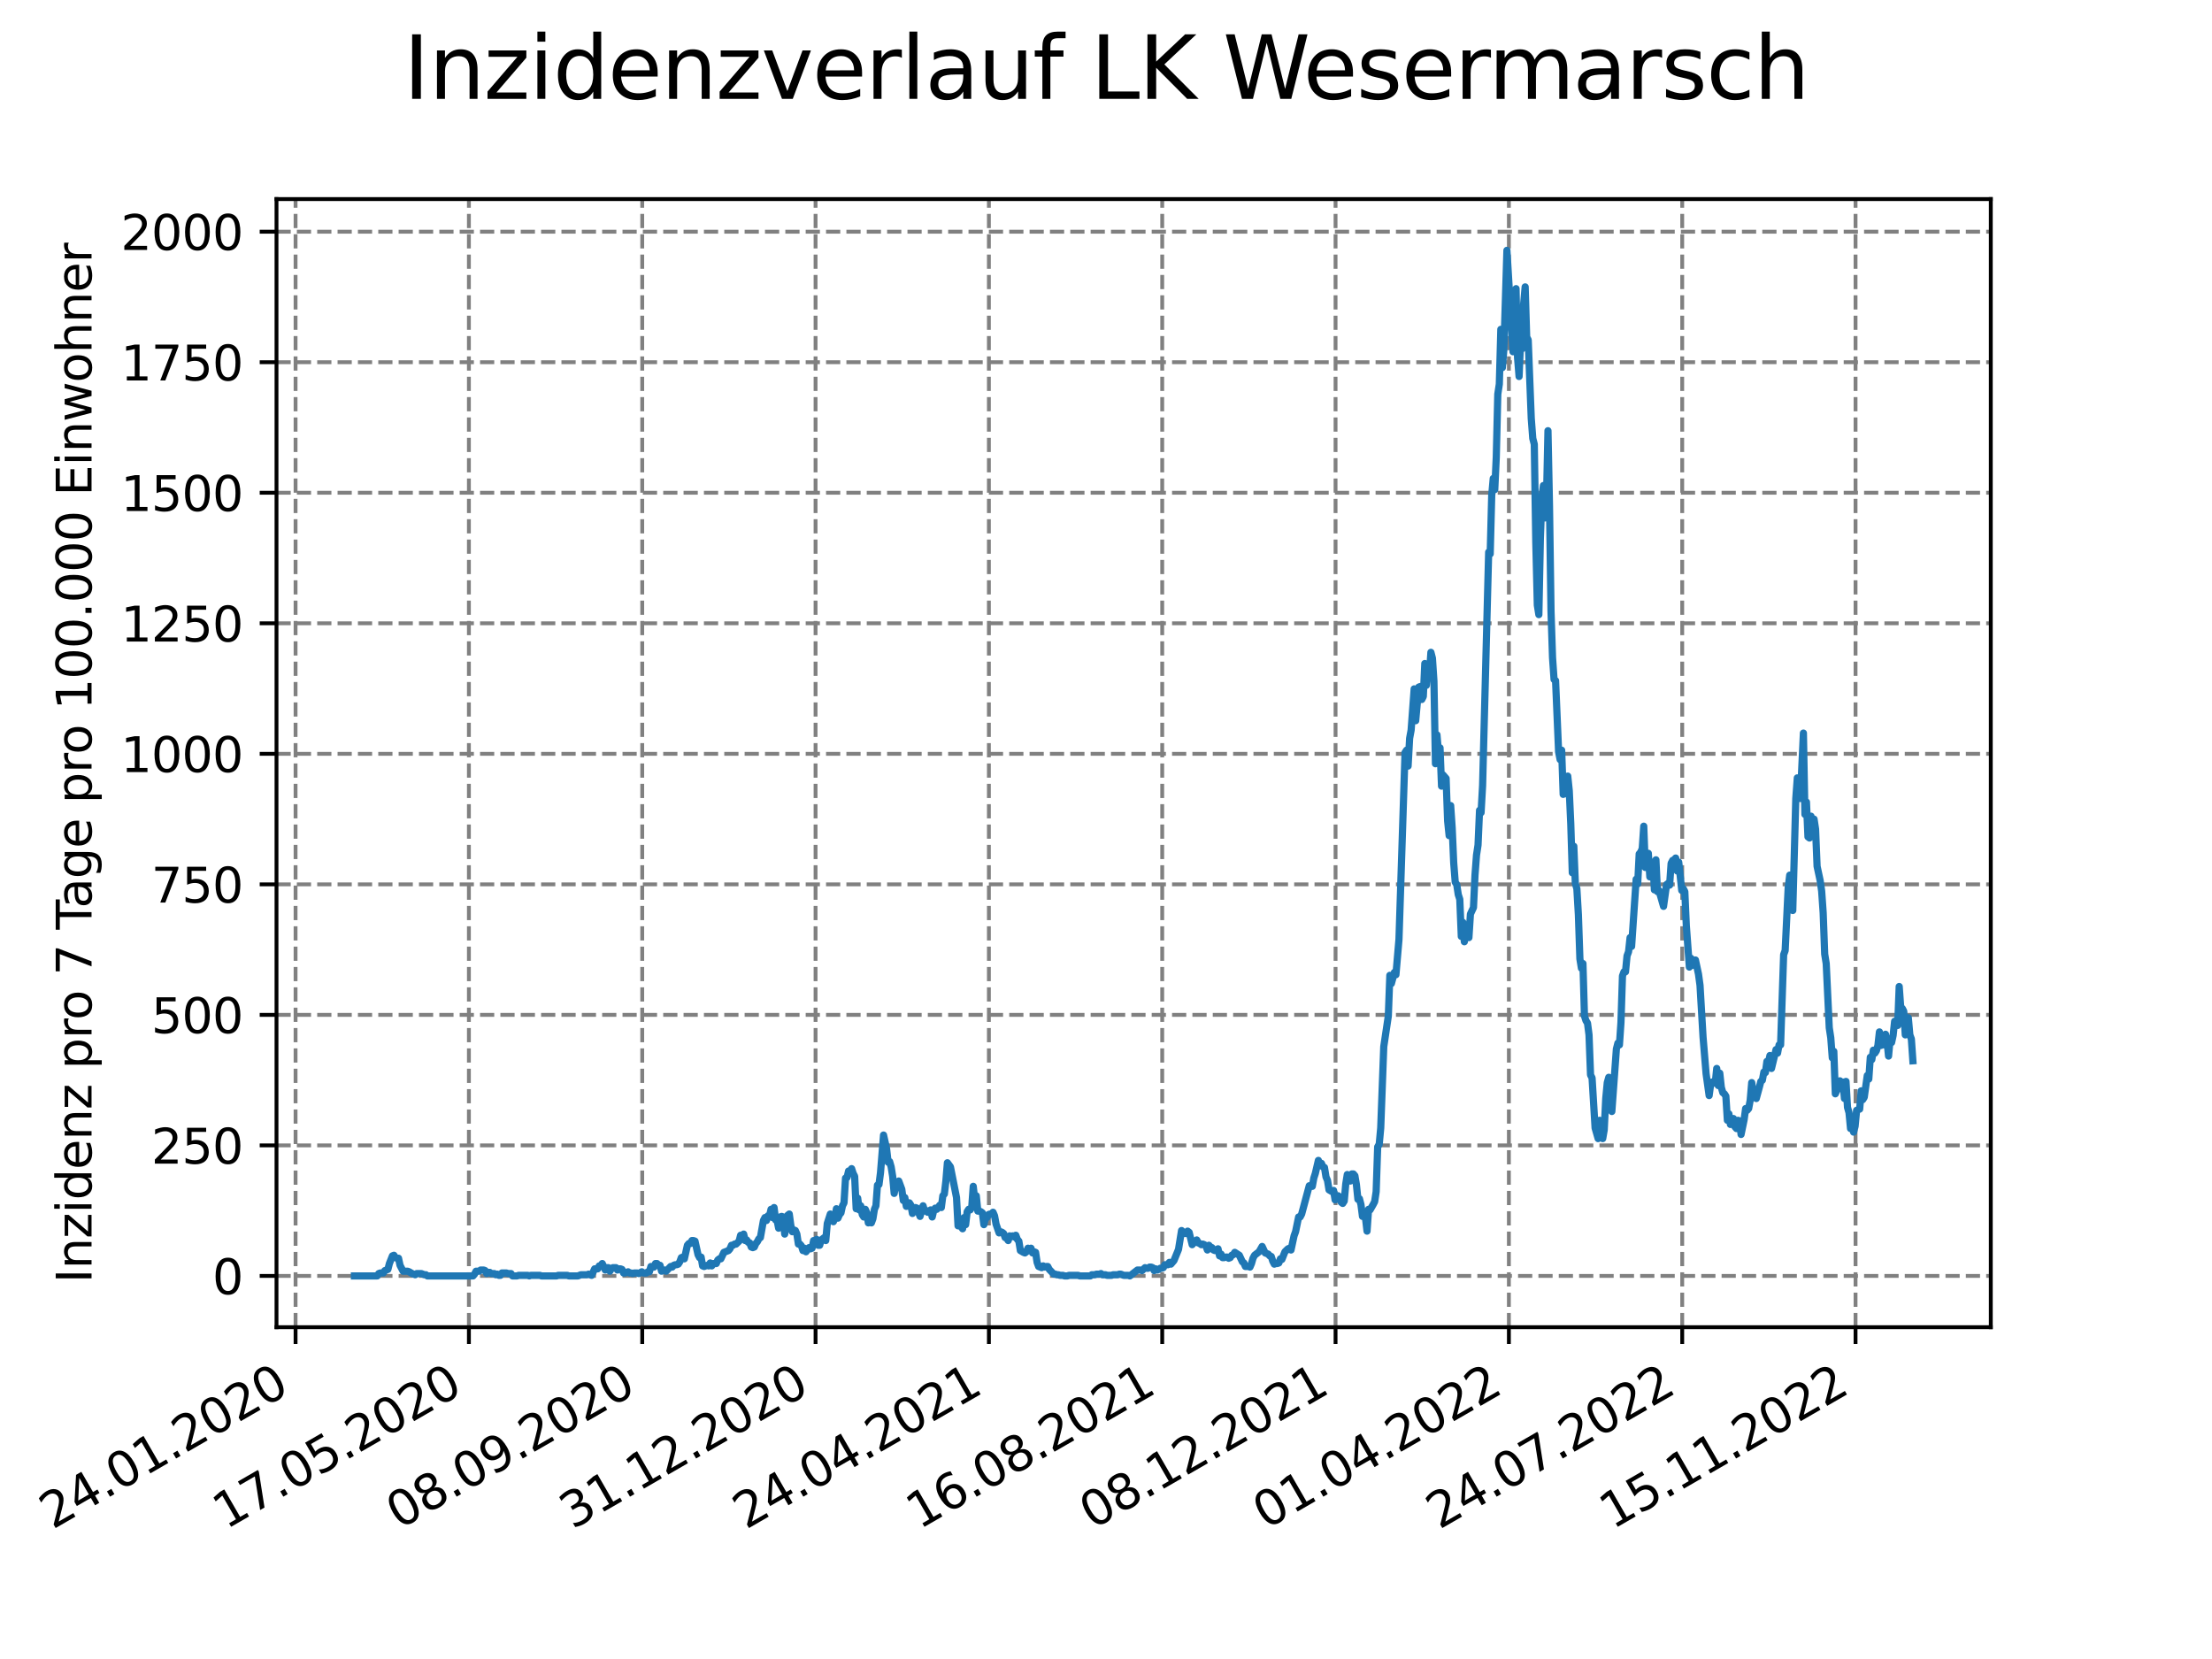 <?xml version="1.0" encoding="utf-8" standalone="no"?>
<!DOCTYPE svg PUBLIC "-//W3C//DTD SVG 1.1//EN"
  "http://www.w3.org/Graphics/SVG/1.1/DTD/svg11.dtd">
<svg xmlns:xlink="http://www.w3.org/1999/xlink" width="460.8pt" height="345.6pt" viewBox="0 0 460.8 345.6" xmlns="http://www.w3.org/2000/svg" version="1.1">
 <defs>
  <style type="text/css">*{stroke-linejoin: round; stroke-linecap: butt}</style>
 </defs>
 <g id="figure_1">
  <g id="patch_1">
   <path d="M 0 345.6 
L 460.8 345.6 
L 460.8 0 
L 0 0 
z
" style="fill: #ffffff"/>
  </g>
  <g id="axes_1">
   <g id="patch_2">
    <path d="M 57.6 276.48 
L 414.72 276.48 
L 414.72 41.472 
L 57.6 41.472 
z
" style="fill: #ffffff"/>
   </g>
   <g id="matplotlib.axis_1">
    <g id="xtick_1">
     <g id="line2d_1">
      <path d="M 61.572 276.48 
L 61.572 41.472 
" clip-path="url(#pe66f0c9c75)" style="fill: none; stroke-dasharray: 2.96,1.28; stroke-dashoffset: 0; stroke: #808080; stroke-width: 0.8"/>
     </g>
     <g id="line2d_2">
      <defs>
       <path id="mced1dae735" d="M 0 0 
L 0 3.5 
" style="stroke: #000000; stroke-width: 0.8"/>
      </defs>
      <g>
       <use xlink:href="#mced1dae735" x="61.572" y="276.48" style="stroke: #000000; stroke-width: 0.8"/>
      </g>
     </g>
     <g id="text_1">
      <!-- 24.01.2020 -->
      <g transform="translate(10.947 318.689) rotate(-30) scale(0.1 -0.1)">
       <defs>
        <path id="DejaVuSans-32" d="M 1228 531 
L 3431 531 
L 3431 0 
L 469 0 
L 469 531 
Q 828 903 1448 1529 
Q 2069 2156 2228 2338 
Q 2531 2678 2651 2914 
Q 2772 3150 2772 3378 
Q 2772 3750 2511 3984 
Q 2250 4219 1831 4219 
Q 1534 4219 1204 4116 
Q 875 4013 500 3803 
L 500 4441 
Q 881 4594 1212 4672 
Q 1544 4750 1819 4750 
Q 2544 4750 2975 4387 
Q 3406 4025 3406 3419 
Q 3406 3131 3298 2873 
Q 3191 2616 2906 2266 
Q 2828 2175 2409 1742 
Q 1991 1309 1228 531 
z
" transform="scale(0.016)"/>
        <path id="DejaVuSans-34" d="M 2419 4116 
L 825 1625 
L 2419 1625 
L 2419 4116 
z
M 2253 4666 
L 3047 4666 
L 3047 1625 
L 3713 1625 
L 3713 1100 
L 3047 1100 
L 3047 0 
L 2419 0 
L 2419 1100 
L 313 1100 
L 313 1709 
L 2253 4666 
z
" transform="scale(0.016)"/>
        <path id="DejaVuSans-2e" d="M 684 794 
L 1344 794 
L 1344 0 
L 684 0 
L 684 794 
z
" transform="scale(0.016)"/>
        <path id="DejaVuSans-30" d="M 2034 4250 
Q 1547 4250 1301 3770 
Q 1056 3291 1056 2328 
Q 1056 1369 1301 889 
Q 1547 409 2034 409 
Q 2525 409 2770 889 
Q 3016 1369 3016 2328 
Q 3016 3291 2770 3770 
Q 2525 4250 2034 4250 
z
M 2034 4750 
Q 2819 4750 3233 4129 
Q 3647 3509 3647 2328 
Q 3647 1150 3233 529 
Q 2819 -91 2034 -91 
Q 1250 -91 836 529 
Q 422 1150 422 2328 
Q 422 3509 836 4129 
Q 1250 4750 2034 4750 
z
" transform="scale(0.016)"/>
        <path id="DejaVuSans-31" d="M 794 531 
L 1825 531 
L 1825 4091 
L 703 3866 
L 703 4441 
L 1819 4666 
L 2450 4666 
L 2450 531 
L 3481 531 
L 3481 0 
L 794 0 
L 794 531 
z
" transform="scale(0.016)"/>
       </defs>
       <use xlink:href="#DejaVuSans-32"/>
       <use xlink:href="#DejaVuSans-34" x="63.623"/>
       <use xlink:href="#DejaVuSans-2e" x="127.246"/>
       <use xlink:href="#DejaVuSans-30" x="159.033"/>
       <use xlink:href="#DejaVuSans-31" x="222.656"/>
       <use xlink:href="#DejaVuSans-2e" x="286.279"/>
       <use xlink:href="#DejaVuSans-32" x="318.066"/>
       <use xlink:href="#DejaVuSans-30" x="381.689"/>
       <use xlink:href="#DejaVuSans-32" x="445.312"/>
       <use xlink:href="#DejaVuSans-30" x="508.936"/>
      </g>
     </g>
    </g>
    <g id="xtick_2">
     <g id="line2d_3">
      <path d="M 97.68 276.48 
L 97.68 41.472 
" clip-path="url(#pe66f0c9c75)" style="fill: none; stroke-dasharray: 2.96,1.28; stroke-dashoffset: 0; stroke: #808080; stroke-width: 0.8"/>
     </g>
     <g id="line2d_4">
      <g>
       <use xlink:href="#mced1dae735" x="97.68" y="276.48" style="stroke: #000000; stroke-width: 0.8"/>
      </g>
     </g>
     <g id="text_2">
      <!-- 17.05.2020 -->
      <g transform="translate(47.055 318.689) rotate(-30) scale(0.1 -0.1)">
       <defs>
        <path id="DejaVuSans-37" d="M 525 4666 
L 3525 4666 
L 3525 4397 
L 1831 0 
L 1172 0 
L 2766 4134 
L 525 4134 
L 525 4666 
z
" transform="scale(0.016)"/>
        <path id="DejaVuSans-35" d="M 691 4666 
L 3169 4666 
L 3169 4134 
L 1269 4134 
L 1269 2991 
Q 1406 3038 1543 3061 
Q 1681 3084 1819 3084 
Q 2600 3084 3056 2656 
Q 3513 2228 3513 1497 
Q 3513 744 3044 326 
Q 2575 -91 1722 -91 
Q 1428 -91 1123 -41 
Q 819 9 494 109 
L 494 744 
Q 775 591 1075 516 
Q 1375 441 1709 441 
Q 2250 441 2565 725 
Q 2881 1009 2881 1497 
Q 2881 1984 2565 2268 
Q 2250 2553 1709 2553 
Q 1456 2553 1204 2497 
Q 953 2441 691 2322 
L 691 4666 
z
" transform="scale(0.016)"/>
       </defs>
       <use xlink:href="#DejaVuSans-31"/>
       <use xlink:href="#DejaVuSans-37" x="63.623"/>
       <use xlink:href="#DejaVuSans-2e" x="127.246"/>
       <use xlink:href="#DejaVuSans-30" x="159.033"/>
       <use xlink:href="#DejaVuSans-35" x="222.656"/>
       <use xlink:href="#DejaVuSans-2e" x="286.279"/>
       <use xlink:href="#DejaVuSans-32" x="318.066"/>
       <use xlink:href="#DejaVuSans-30" x="381.689"/>
       <use xlink:href="#DejaVuSans-32" x="445.312"/>
       <use xlink:href="#DejaVuSans-30" x="508.936"/>
      </g>
     </g>
    </g>
    <g id="xtick_3">
     <g id="line2d_5">
      <path d="M 133.788 276.48 
L 133.788 41.472 
" clip-path="url(#pe66f0c9c75)" style="fill: none; stroke-dasharray: 2.96,1.28; stroke-dashoffset: 0; stroke: #808080; stroke-width: 0.8"/>
     </g>
     <g id="line2d_6">
      <g>
       <use xlink:href="#mced1dae735" x="133.788" y="276.48" style="stroke: #000000; stroke-width: 0.8"/>
      </g>
     </g>
     <g id="text_3">
      <!-- 08.09.2020 -->
      <g transform="translate(83.163 318.689) rotate(-30) scale(0.1 -0.1)">
       <defs>
        <path id="DejaVuSans-38" d="M 2034 2216 
Q 1584 2216 1326 1975 
Q 1069 1734 1069 1313 
Q 1069 891 1326 650 
Q 1584 409 2034 409 
Q 2484 409 2743 651 
Q 3003 894 3003 1313 
Q 3003 1734 2745 1975 
Q 2488 2216 2034 2216 
z
M 1403 2484 
Q 997 2584 770 2862 
Q 544 3141 544 3541 
Q 544 4100 942 4425 
Q 1341 4750 2034 4750 
Q 2731 4750 3128 4425 
Q 3525 4100 3525 3541 
Q 3525 3141 3298 2862 
Q 3072 2584 2669 2484 
Q 3125 2378 3379 2068 
Q 3634 1759 3634 1313 
Q 3634 634 3220 271 
Q 2806 -91 2034 -91 
Q 1263 -91 848 271 
Q 434 634 434 1313 
Q 434 1759 690 2068 
Q 947 2378 1403 2484 
z
M 1172 3481 
Q 1172 3119 1398 2916 
Q 1625 2713 2034 2713 
Q 2441 2713 2670 2916 
Q 2900 3119 2900 3481 
Q 2900 3844 2670 4047 
Q 2441 4250 2034 4250 
Q 1625 4250 1398 4047 
Q 1172 3844 1172 3481 
z
" transform="scale(0.016)"/>
        <path id="DejaVuSans-39" d="M 703 97 
L 703 672 
Q 941 559 1184 500 
Q 1428 441 1663 441 
Q 2288 441 2617 861 
Q 2947 1281 2994 2138 
Q 2813 1869 2534 1725 
Q 2256 1581 1919 1581 
Q 1219 1581 811 2004 
Q 403 2428 403 3163 
Q 403 3881 828 4315 
Q 1253 4750 1959 4750 
Q 2769 4750 3195 4129 
Q 3622 3509 3622 2328 
Q 3622 1225 3098 567 
Q 2575 -91 1691 -91 
Q 1453 -91 1209 -44 
Q 966 3 703 97 
z
M 1959 2075 
Q 2384 2075 2632 2365 
Q 2881 2656 2881 3163 
Q 2881 3666 2632 3958 
Q 2384 4250 1959 4250 
Q 1534 4250 1286 3958 
Q 1038 3666 1038 3163 
Q 1038 2656 1286 2365 
Q 1534 2075 1959 2075 
z
" transform="scale(0.016)"/>
       </defs>
       <use xlink:href="#DejaVuSans-30"/>
       <use xlink:href="#DejaVuSans-38" x="63.623"/>
       <use xlink:href="#DejaVuSans-2e" x="127.246"/>
       <use xlink:href="#DejaVuSans-30" x="159.033"/>
       <use xlink:href="#DejaVuSans-39" x="222.656"/>
       <use xlink:href="#DejaVuSans-2e" x="286.279"/>
       <use xlink:href="#DejaVuSans-32" x="318.066"/>
       <use xlink:href="#DejaVuSans-30" x="381.689"/>
       <use xlink:href="#DejaVuSans-32" x="445.312"/>
       <use xlink:href="#DejaVuSans-30" x="508.936"/>
      </g>
     </g>
    </g>
    <g id="xtick_4">
     <g id="line2d_7">
      <path d="M 169.896 276.48 
L 169.896 41.472 
" clip-path="url(#pe66f0c9c75)" style="fill: none; stroke-dasharray: 2.96,1.28; stroke-dashoffset: 0; stroke: #808080; stroke-width: 0.8"/>
     </g>
     <g id="line2d_8">
      <g>
       <use xlink:href="#mced1dae735" x="169.896" y="276.48" style="stroke: #000000; stroke-width: 0.8"/>
      </g>
     </g>
     <g id="text_4">
      <!-- 31.12.2020 -->
      <g transform="translate(119.271 318.689) rotate(-30) scale(0.1 -0.1)">
       <defs>
        <path id="DejaVuSans-33" d="M 2597 2516 
Q 3050 2419 3304 2112 
Q 3559 1806 3559 1356 
Q 3559 666 3084 287 
Q 2609 -91 1734 -91 
Q 1441 -91 1130 -33 
Q 819 25 488 141 
L 488 750 
Q 750 597 1062 519 
Q 1375 441 1716 441 
Q 2309 441 2620 675 
Q 2931 909 2931 1356 
Q 2931 1769 2642 2001 
Q 2353 2234 1838 2234 
L 1294 2234 
L 1294 2753 
L 1863 2753 
Q 2328 2753 2575 2939 
Q 2822 3125 2822 3475 
Q 2822 3834 2567 4026 
Q 2313 4219 1838 4219 
Q 1578 4219 1281 4162 
Q 984 4106 628 3988 
L 628 4550 
Q 988 4650 1302 4700 
Q 1616 4750 1894 4750 
Q 2613 4750 3031 4423 
Q 3450 4097 3450 3541 
Q 3450 3153 3228 2886 
Q 3006 2619 2597 2516 
z
" transform="scale(0.016)"/>
       </defs>
       <use xlink:href="#DejaVuSans-33"/>
       <use xlink:href="#DejaVuSans-31" x="63.623"/>
       <use xlink:href="#DejaVuSans-2e" x="127.246"/>
       <use xlink:href="#DejaVuSans-31" x="159.033"/>
       <use xlink:href="#DejaVuSans-32" x="222.656"/>
       <use xlink:href="#DejaVuSans-2e" x="286.279"/>
       <use xlink:href="#DejaVuSans-32" x="318.066"/>
       <use xlink:href="#DejaVuSans-30" x="381.689"/>
       <use xlink:href="#DejaVuSans-32" x="445.312"/>
       <use xlink:href="#DejaVuSans-30" x="508.936"/>
      </g>
     </g>
    </g>
    <g id="xtick_5">
     <g id="line2d_9">
      <path d="M 206.004 276.48 
L 206.004 41.472 
" clip-path="url(#pe66f0c9c75)" style="fill: none; stroke-dasharray: 2.96,1.28; stroke-dashoffset: 0; stroke: #808080; stroke-width: 0.8"/>
     </g>
     <g id="line2d_10">
      <g>
       <use xlink:href="#mced1dae735" x="206.004" y="276.48" style="stroke: #000000; stroke-width: 0.8"/>
      </g>
     </g>
     <g id="text_5">
      <!-- 24.04.2021 -->
      <g transform="translate(155.379 318.689) rotate(-30) scale(0.1 -0.1)">
       <use xlink:href="#DejaVuSans-32"/>
       <use xlink:href="#DejaVuSans-34" x="63.623"/>
       <use xlink:href="#DejaVuSans-2e" x="127.246"/>
       <use xlink:href="#DejaVuSans-30" x="159.033"/>
       <use xlink:href="#DejaVuSans-34" x="222.656"/>
       <use xlink:href="#DejaVuSans-2e" x="286.279"/>
       <use xlink:href="#DejaVuSans-32" x="318.066"/>
       <use xlink:href="#DejaVuSans-30" x="381.689"/>
       <use xlink:href="#DejaVuSans-32" x="445.312"/>
       <use xlink:href="#DejaVuSans-31" x="508.936"/>
      </g>
     </g>
    </g>
    <g id="xtick_6">
     <g id="line2d_11">
      <path d="M 242.112 276.48 
L 242.112 41.472 
" clip-path="url(#pe66f0c9c75)" style="fill: none; stroke-dasharray: 2.96,1.28; stroke-dashoffset: 0; stroke: #808080; stroke-width: 0.8"/>
     </g>
     <g id="line2d_12">
      <g>
       <use xlink:href="#mced1dae735" x="242.112" y="276.48" style="stroke: #000000; stroke-width: 0.8"/>
      </g>
     </g>
     <g id="text_6">
      <!-- 16.08.2021 -->
      <g transform="translate(191.487 318.689) rotate(-30) scale(0.1 -0.1)">
       <defs>
        <path id="DejaVuSans-36" d="M 2113 2584 
Q 1688 2584 1439 2293 
Q 1191 2003 1191 1497 
Q 1191 994 1439 701 
Q 1688 409 2113 409 
Q 2538 409 2786 701 
Q 3034 994 3034 1497 
Q 3034 2003 2786 2293 
Q 2538 2584 2113 2584 
z
M 3366 4563 
L 3366 3988 
Q 3128 4100 2886 4159 
Q 2644 4219 2406 4219 
Q 1781 4219 1451 3797 
Q 1122 3375 1075 2522 
Q 1259 2794 1537 2939 
Q 1816 3084 2150 3084 
Q 2853 3084 3261 2657 
Q 3669 2231 3669 1497 
Q 3669 778 3244 343 
Q 2819 -91 2113 -91 
Q 1303 -91 875 529 
Q 447 1150 447 2328 
Q 447 3434 972 4092 
Q 1497 4750 2381 4750 
Q 2619 4750 2861 4703 
Q 3103 4656 3366 4563 
z
" transform="scale(0.016)"/>
       </defs>
       <use xlink:href="#DejaVuSans-31"/>
       <use xlink:href="#DejaVuSans-36" x="63.623"/>
       <use xlink:href="#DejaVuSans-2e" x="127.246"/>
       <use xlink:href="#DejaVuSans-30" x="159.033"/>
       <use xlink:href="#DejaVuSans-38" x="222.656"/>
       <use xlink:href="#DejaVuSans-2e" x="286.279"/>
       <use xlink:href="#DejaVuSans-32" x="318.066"/>
       <use xlink:href="#DejaVuSans-30" x="381.689"/>
       <use xlink:href="#DejaVuSans-32" x="445.312"/>
       <use xlink:href="#DejaVuSans-31" x="508.936"/>
      </g>
     </g>
    </g>
    <g id="xtick_7">
     <g id="line2d_13">
      <path d="M 278.22 276.48 
L 278.22 41.472 
" clip-path="url(#pe66f0c9c75)" style="fill: none; stroke-dasharray: 2.96,1.28; stroke-dashoffset: 0; stroke: #808080; stroke-width: 0.8"/>
     </g>
     <g id="line2d_14">
      <g>
       <use xlink:href="#mced1dae735" x="278.22" y="276.48" style="stroke: #000000; stroke-width: 0.8"/>
      </g>
     </g>
     <g id="text_7">
      <!-- 08.12.2021 -->
      <g transform="translate(227.595 318.689) rotate(-30) scale(0.1 -0.1)">
       <use xlink:href="#DejaVuSans-30"/>
       <use xlink:href="#DejaVuSans-38" x="63.623"/>
       <use xlink:href="#DejaVuSans-2e" x="127.246"/>
       <use xlink:href="#DejaVuSans-31" x="159.033"/>
       <use xlink:href="#DejaVuSans-32" x="222.656"/>
       <use xlink:href="#DejaVuSans-2e" x="286.279"/>
       <use xlink:href="#DejaVuSans-32" x="318.066"/>
       <use xlink:href="#DejaVuSans-30" x="381.689"/>
       <use xlink:href="#DejaVuSans-32" x="445.312"/>
       <use xlink:href="#DejaVuSans-31" x="508.936"/>
      </g>
     </g>
    </g>
    <g id="xtick_8">
     <g id="line2d_15">
      <path d="M 314.328 276.48 
L 314.328 41.472 
" clip-path="url(#pe66f0c9c75)" style="fill: none; stroke-dasharray: 2.96,1.28; stroke-dashoffset: 0; stroke: #808080; stroke-width: 0.8"/>
     </g>
     <g id="line2d_16">
      <g>
       <use xlink:href="#mced1dae735" x="314.328" y="276.48" style="stroke: #000000; stroke-width: 0.8"/>
      </g>
     </g>
     <g id="text_8">
      <!-- 01.04.2022 -->
      <g transform="translate(263.703 318.689) rotate(-30) scale(0.1 -0.1)">
       <use xlink:href="#DejaVuSans-30"/>
       <use xlink:href="#DejaVuSans-31" x="63.623"/>
       <use xlink:href="#DejaVuSans-2e" x="127.246"/>
       <use xlink:href="#DejaVuSans-30" x="159.033"/>
       <use xlink:href="#DejaVuSans-34" x="222.656"/>
       <use xlink:href="#DejaVuSans-2e" x="286.279"/>
       <use xlink:href="#DejaVuSans-32" x="318.066"/>
       <use xlink:href="#DejaVuSans-30" x="381.689"/>
       <use xlink:href="#DejaVuSans-32" x="445.312"/>
       <use xlink:href="#DejaVuSans-32" x="508.936"/>
      </g>
     </g>
    </g>
    <g id="xtick_9">
     <g id="line2d_17">
      <path d="M 350.436 276.48 
L 350.436 41.472 
" clip-path="url(#pe66f0c9c75)" style="fill: none; stroke-dasharray: 2.96,1.28; stroke-dashoffset: 0; stroke: #808080; stroke-width: 0.8"/>
     </g>
     <g id="line2d_18">
      <g>
       <use xlink:href="#mced1dae735" x="350.436" y="276.48" style="stroke: #000000; stroke-width: 0.8"/>
      </g>
     </g>
     <g id="text_9">
      <!-- 24.07.2022 -->
      <g transform="translate(299.811 318.689) rotate(-30) scale(0.1 -0.1)">
       <use xlink:href="#DejaVuSans-32"/>
       <use xlink:href="#DejaVuSans-34" x="63.623"/>
       <use xlink:href="#DejaVuSans-2e" x="127.246"/>
       <use xlink:href="#DejaVuSans-30" x="159.033"/>
       <use xlink:href="#DejaVuSans-37" x="222.656"/>
       <use xlink:href="#DejaVuSans-2e" x="286.279"/>
       <use xlink:href="#DejaVuSans-32" x="318.066"/>
       <use xlink:href="#DejaVuSans-30" x="381.689"/>
       <use xlink:href="#DejaVuSans-32" x="445.312"/>
       <use xlink:href="#DejaVuSans-32" x="508.936"/>
      </g>
     </g>
    </g>
    <g id="xtick_10">
     <g id="line2d_19">
      <path d="M 386.544 276.48 
L 386.544 41.472 
" clip-path="url(#pe66f0c9c75)" style="fill: none; stroke-dasharray: 2.96,1.28; stroke-dashoffset: 0; stroke: #808080; stroke-width: 0.8"/>
     </g>
     <g id="line2d_20">
      <g>
       <use xlink:href="#mced1dae735" x="386.544" y="276.48" style="stroke: #000000; stroke-width: 0.8"/>
      </g>
     </g>
     <g id="text_10">
      <!-- 15.11.2022 -->
      <g transform="translate(335.918 318.689) rotate(-30) scale(0.1 -0.1)">
       <use xlink:href="#DejaVuSans-31"/>
       <use xlink:href="#DejaVuSans-35" x="63.623"/>
       <use xlink:href="#DejaVuSans-2e" x="127.246"/>
       <use xlink:href="#DejaVuSans-31" x="159.033"/>
       <use xlink:href="#DejaVuSans-31" x="222.656"/>
       <use xlink:href="#DejaVuSans-2e" x="286.279"/>
       <use xlink:href="#DejaVuSans-32" x="318.066"/>
       <use xlink:href="#DejaVuSans-30" x="381.689"/>
       <use xlink:href="#DejaVuSans-32" x="445.312"/>
       <use xlink:href="#DejaVuSans-32" x="508.936"/>
      </g>
     </g>
    </g>
   </g>
   <g id="matplotlib.axis_2">
    <g id="ytick_1">
     <g id="line2d_21">
      <path d="M 57.6 265.798 
L 414.72 265.798 
" clip-path="url(#pe66f0c9c75)" style="fill: none; stroke-dasharray: 2.96,1.28; stroke-dashoffset: 0; stroke: #808080; stroke-width: 0.8"/>
     </g>
     <g id="line2d_22">
      <defs>
       <path id="mbf0a151b9f" d="M 0 0 
L -3.5 0 
" style="stroke: #000000; stroke-width: 0.8"/>
      </defs>
      <g>
       <use xlink:href="#mbf0a151b9f" x="57.6" y="265.798" style="stroke: #000000; stroke-width: 0.8"/>
      </g>
     </g>
     <g id="text_11">
      <!-- 0 -->
      <g transform="translate(44.237 269.597) scale(0.1 -0.1)">
       <use xlink:href="#DejaVuSans-30"/>
      </g>
     </g>
    </g>
    <g id="ytick_2">
     <g id="line2d_23">
      <path d="M 57.6 238.606 
L 414.72 238.606 
" clip-path="url(#pe66f0c9c75)" style="fill: none; stroke-dasharray: 2.96,1.28; stroke-dashoffset: 0; stroke: #808080; stroke-width: 0.8"/>
     </g>
     <g id="line2d_24">
      <g>
       <use xlink:href="#mbf0a151b9f" x="57.6" y="238.606" style="stroke: #000000; stroke-width: 0.8"/>
      </g>
     </g>
     <g id="text_12">
      <!-- 250 -->
      <g transform="translate(31.512 242.406) scale(0.1 -0.1)">
       <use xlink:href="#DejaVuSans-32"/>
       <use xlink:href="#DejaVuSans-35" x="63.623"/>
       <use xlink:href="#DejaVuSans-30" x="127.246"/>
      </g>
     </g>
    </g>
    <g id="ytick_3">
     <g id="line2d_25">
      <path d="M 57.6 211.415 
L 414.72 211.415 
" clip-path="url(#pe66f0c9c75)" style="fill: none; stroke-dasharray: 2.96,1.28; stroke-dashoffset: 0; stroke: #808080; stroke-width: 0.8"/>
     </g>
     <g id="line2d_26">
      <g>
       <use xlink:href="#mbf0a151b9f" x="57.6" y="211.415" style="stroke: #000000; stroke-width: 0.8"/>
      </g>
     </g>
     <g id="text_13">
      <!-- 500 -->
      <g transform="translate(31.512 215.214) scale(0.1 -0.1)">
       <use xlink:href="#DejaVuSans-35"/>
       <use xlink:href="#DejaVuSans-30" x="63.623"/>
       <use xlink:href="#DejaVuSans-30" x="127.246"/>
      </g>
     </g>
    </g>
    <g id="ytick_4">
     <g id="line2d_27">
      <path d="M 57.6 184.224 
L 414.72 184.224 
" clip-path="url(#pe66f0c9c75)" style="fill: none; stroke-dasharray: 2.96,1.28; stroke-dashoffset: 0; stroke: #808080; stroke-width: 0.8"/>
     </g>
     <g id="line2d_28">
      <g>
       <use xlink:href="#mbf0a151b9f" x="57.6" y="184.224" style="stroke: #000000; stroke-width: 0.8"/>
      </g>
     </g>
     <g id="text_14">
      <!-- 750 -->
      <g transform="translate(31.512 188.023) scale(0.1 -0.1)">
       <use xlink:href="#DejaVuSans-37"/>
       <use xlink:href="#DejaVuSans-35" x="63.623"/>
       <use xlink:href="#DejaVuSans-30" x="127.246"/>
      </g>
     </g>
    </g>
    <g id="ytick_5">
     <g id="line2d_29">
      <path d="M 57.6 157.032 
L 414.72 157.032 
" clip-path="url(#pe66f0c9c75)" style="fill: none; stroke-dasharray: 2.96,1.28; stroke-dashoffset: 0; stroke: #808080; stroke-width: 0.8"/>
     </g>
     <g id="line2d_30">
      <g>
       <use xlink:href="#mbf0a151b9f" x="57.6" y="157.032" style="stroke: #000000; stroke-width: 0.8"/>
      </g>
     </g>
     <g id="text_15">
      <!-- 1000 -->
      <g transform="translate(25.15 160.832) scale(0.1 -0.1)">
       <use xlink:href="#DejaVuSans-31"/>
       <use xlink:href="#DejaVuSans-30" x="63.623"/>
       <use xlink:href="#DejaVuSans-30" x="127.246"/>
       <use xlink:href="#DejaVuSans-30" x="190.869"/>
      </g>
     </g>
    </g>
    <g id="ytick_6">
     <g id="line2d_31">
      <path d="M 57.6 129.841 
L 414.72 129.841 
" clip-path="url(#pe66f0c9c75)" style="fill: none; stroke-dasharray: 2.96,1.28; stroke-dashoffset: 0; stroke: #808080; stroke-width: 0.8"/>
     </g>
     <g id="line2d_32">
      <g>
       <use xlink:href="#mbf0a151b9f" x="57.6" y="129.841" style="stroke: #000000; stroke-width: 0.8"/>
      </g>
     </g>
     <g id="text_16">
      <!-- 1250 -->
      <g transform="translate(25.15 133.64) scale(0.1 -0.1)">
       <use xlink:href="#DejaVuSans-31"/>
       <use xlink:href="#DejaVuSans-32" x="63.623"/>
       <use xlink:href="#DejaVuSans-35" x="127.246"/>
       <use xlink:href="#DejaVuSans-30" x="190.869"/>
      </g>
     </g>
    </g>
    <g id="ytick_7">
     <g id="line2d_33">
      <path d="M 57.6 102.65 
L 414.72 102.65 
" clip-path="url(#pe66f0c9c75)" style="fill: none; stroke-dasharray: 2.96,1.28; stroke-dashoffset: 0; stroke: #808080; stroke-width: 0.8"/>
     </g>
     <g id="line2d_34">
      <g>
       <use xlink:href="#mbf0a151b9f" x="57.6" y="102.65" style="stroke: #000000; stroke-width: 0.8"/>
      </g>
     </g>
     <g id="text_17">
      <!-- 1500 -->
      <g transform="translate(25.15 106.449) scale(0.1 -0.1)">
       <use xlink:href="#DejaVuSans-31"/>
       <use xlink:href="#DejaVuSans-35" x="63.623"/>
       <use xlink:href="#DejaVuSans-30" x="127.246"/>
       <use xlink:href="#DejaVuSans-30" x="190.869"/>
      </g>
     </g>
    </g>
    <g id="ytick_8">
     <g id="line2d_35">
      <path d="M 57.6 75.458 
L 414.72 75.458 
" clip-path="url(#pe66f0c9c75)" style="fill: none; stroke-dasharray: 2.96,1.28; stroke-dashoffset: 0; stroke: #808080; stroke-width: 0.8"/>
     </g>
     <g id="line2d_36">
      <g>
       <use xlink:href="#mbf0a151b9f" x="57.6" y="75.458" style="stroke: #000000; stroke-width: 0.8"/>
      </g>
     </g>
     <g id="text_18">
      <!-- 1750 -->
      <g transform="translate(25.15 79.257) scale(0.1 -0.1)">
       <use xlink:href="#DejaVuSans-31"/>
       <use xlink:href="#DejaVuSans-37" x="63.623"/>
       <use xlink:href="#DejaVuSans-35" x="127.246"/>
       <use xlink:href="#DejaVuSans-30" x="190.869"/>
      </g>
     </g>
    </g>
    <g id="ytick_9">
     <g id="line2d_37">
      <path d="M 57.6 48.267 
L 414.72 48.267 
" clip-path="url(#pe66f0c9c75)" style="fill: none; stroke-dasharray: 2.96,1.28; stroke-dashoffset: 0; stroke: #808080; stroke-width: 0.8"/>
     </g>
     <g id="line2d_38">
      <g>
       <use xlink:href="#mbf0a151b9f" x="57.6" y="48.267" style="stroke: #000000; stroke-width: 0.8"/>
      </g>
     </g>
     <g id="text_19">
      <!-- 2000 -->
      <g transform="translate(25.15 52.066) scale(0.1 -0.1)">
       <use xlink:href="#DejaVuSans-32"/>
       <use xlink:href="#DejaVuSans-30" x="63.623"/>
       <use xlink:href="#DejaVuSans-30" x="127.246"/>
       <use xlink:href="#DejaVuSans-30" x="190.869"/>
      </g>
     </g>
    </g>
    <g id="text_20">
     <!-- Inzidenz pro 7 Tage pro 100.000 Einwohner -->
     <g transform="translate(19.07 267.301) rotate(-90) scale(0.1 -0.1)">
      <defs>
       <path id="DejaVuSans-49" d="M 628 4666 
L 1259 4666 
L 1259 0 
L 628 0 
L 628 4666 
z
" transform="scale(0.016)"/>
       <path id="DejaVuSans-6e" d="M 3513 2113 
L 3513 0 
L 2938 0 
L 2938 2094 
Q 2938 2591 2744 2837 
Q 2550 3084 2163 3084 
Q 1697 3084 1428 2787 
Q 1159 2491 1159 1978 
L 1159 0 
L 581 0 
L 581 3500 
L 1159 3500 
L 1159 2956 
Q 1366 3272 1645 3428 
Q 1925 3584 2291 3584 
Q 2894 3584 3203 3211 
Q 3513 2838 3513 2113 
z
" transform="scale(0.016)"/>
       <path id="DejaVuSans-7a" d="M 353 3500 
L 3084 3500 
L 3084 2975 
L 922 459 
L 3084 459 
L 3084 0 
L 275 0 
L 275 525 
L 2438 3041 
L 353 3041 
L 353 3500 
z
" transform="scale(0.016)"/>
       <path id="DejaVuSans-69" d="M 603 3500 
L 1178 3500 
L 1178 0 
L 603 0 
L 603 3500 
z
M 603 4863 
L 1178 4863 
L 1178 4134 
L 603 4134 
L 603 4863 
z
" transform="scale(0.016)"/>
       <path id="DejaVuSans-64" d="M 2906 2969 
L 2906 4863 
L 3481 4863 
L 3481 0 
L 2906 0 
L 2906 525 
Q 2725 213 2448 61 
Q 2172 -91 1784 -91 
Q 1150 -91 751 415 
Q 353 922 353 1747 
Q 353 2572 751 3078 
Q 1150 3584 1784 3584 
Q 2172 3584 2448 3432 
Q 2725 3281 2906 2969 
z
M 947 1747 
Q 947 1113 1208 752 
Q 1469 391 1925 391 
Q 2381 391 2643 752 
Q 2906 1113 2906 1747 
Q 2906 2381 2643 2742 
Q 2381 3103 1925 3103 
Q 1469 3103 1208 2742 
Q 947 2381 947 1747 
z
" transform="scale(0.016)"/>
       <path id="DejaVuSans-65" d="M 3597 1894 
L 3597 1613 
L 953 1613 
Q 991 1019 1311 708 
Q 1631 397 2203 397 
Q 2534 397 2845 478 
Q 3156 559 3463 722 
L 3463 178 
Q 3153 47 2828 -22 
Q 2503 -91 2169 -91 
Q 1331 -91 842 396 
Q 353 884 353 1716 
Q 353 2575 817 3079 
Q 1281 3584 2069 3584 
Q 2775 3584 3186 3129 
Q 3597 2675 3597 1894 
z
M 3022 2063 
Q 3016 2534 2758 2815 
Q 2500 3097 2075 3097 
Q 1594 3097 1305 2825 
Q 1016 2553 972 2059 
L 3022 2063 
z
" transform="scale(0.016)"/>
       <path id="DejaVuSans-20" transform="scale(0.016)"/>
       <path id="DejaVuSans-70" d="M 1159 525 
L 1159 -1331 
L 581 -1331 
L 581 3500 
L 1159 3500 
L 1159 2969 
Q 1341 3281 1617 3432 
Q 1894 3584 2278 3584 
Q 2916 3584 3314 3078 
Q 3713 2572 3713 1747 
Q 3713 922 3314 415 
Q 2916 -91 2278 -91 
Q 1894 -91 1617 61 
Q 1341 213 1159 525 
z
M 3116 1747 
Q 3116 2381 2855 2742 
Q 2594 3103 2138 3103 
Q 1681 3103 1420 2742 
Q 1159 2381 1159 1747 
Q 1159 1113 1420 752 
Q 1681 391 2138 391 
Q 2594 391 2855 752 
Q 3116 1113 3116 1747 
z
" transform="scale(0.016)"/>
       <path id="DejaVuSans-72" d="M 2631 2963 
Q 2534 3019 2420 3045 
Q 2306 3072 2169 3072 
Q 1681 3072 1420 2755 
Q 1159 2438 1159 1844 
L 1159 0 
L 581 0 
L 581 3500 
L 1159 3500 
L 1159 2956 
Q 1341 3275 1631 3429 
Q 1922 3584 2338 3584 
Q 2397 3584 2469 3576 
Q 2541 3569 2628 3553 
L 2631 2963 
z
" transform="scale(0.016)"/>
       <path id="DejaVuSans-6f" d="M 1959 3097 
Q 1497 3097 1228 2736 
Q 959 2375 959 1747 
Q 959 1119 1226 758 
Q 1494 397 1959 397 
Q 2419 397 2687 759 
Q 2956 1122 2956 1747 
Q 2956 2369 2687 2733 
Q 2419 3097 1959 3097 
z
M 1959 3584 
Q 2709 3584 3137 3096 
Q 3566 2609 3566 1747 
Q 3566 888 3137 398 
Q 2709 -91 1959 -91 
Q 1206 -91 779 398 
Q 353 888 353 1747 
Q 353 2609 779 3096 
Q 1206 3584 1959 3584 
z
" transform="scale(0.016)"/>
       <path id="DejaVuSans-54" d="M -19 4666 
L 3928 4666 
L 3928 4134 
L 2272 4134 
L 2272 0 
L 1638 0 
L 1638 4134 
L -19 4134 
L -19 4666 
z
" transform="scale(0.016)"/>
       <path id="DejaVuSans-61" d="M 2194 1759 
Q 1497 1759 1228 1600 
Q 959 1441 959 1056 
Q 959 750 1161 570 
Q 1363 391 1709 391 
Q 2188 391 2477 730 
Q 2766 1069 2766 1631 
L 2766 1759 
L 2194 1759 
z
M 3341 1997 
L 3341 0 
L 2766 0 
L 2766 531 
Q 2569 213 2275 61 
Q 1981 -91 1556 -91 
Q 1019 -91 701 211 
Q 384 513 384 1019 
Q 384 1609 779 1909 
Q 1175 2209 1959 2209 
L 2766 2209 
L 2766 2266 
Q 2766 2663 2505 2880 
Q 2244 3097 1772 3097 
Q 1472 3097 1187 3025 
Q 903 2953 641 2809 
L 641 3341 
Q 956 3463 1253 3523 
Q 1550 3584 1831 3584 
Q 2591 3584 2966 3190 
Q 3341 2797 3341 1997 
z
" transform="scale(0.016)"/>
       <path id="DejaVuSans-67" d="M 2906 1791 
Q 2906 2416 2648 2759 
Q 2391 3103 1925 3103 
Q 1463 3103 1205 2759 
Q 947 2416 947 1791 
Q 947 1169 1205 825 
Q 1463 481 1925 481 
Q 2391 481 2648 825 
Q 2906 1169 2906 1791 
z
M 3481 434 
Q 3481 -459 3084 -895 
Q 2688 -1331 1869 -1331 
Q 1566 -1331 1297 -1286 
Q 1028 -1241 775 -1147 
L 775 -588 
Q 1028 -725 1275 -790 
Q 1522 -856 1778 -856 
Q 2344 -856 2625 -561 
Q 2906 -266 2906 331 
L 2906 616 
Q 2728 306 2450 153 
Q 2172 0 1784 0 
Q 1141 0 747 490 
Q 353 981 353 1791 
Q 353 2603 747 3093 
Q 1141 3584 1784 3584 
Q 2172 3584 2450 3431 
Q 2728 3278 2906 2969 
L 2906 3500 
L 3481 3500 
L 3481 434 
z
" transform="scale(0.016)"/>
       <path id="DejaVuSans-45" d="M 628 4666 
L 3578 4666 
L 3578 4134 
L 1259 4134 
L 1259 2753 
L 3481 2753 
L 3481 2222 
L 1259 2222 
L 1259 531 
L 3634 531 
L 3634 0 
L 628 0 
L 628 4666 
z
" transform="scale(0.016)"/>
       <path id="DejaVuSans-77" d="M 269 3500 
L 844 3500 
L 1563 769 
L 2278 3500 
L 2956 3500 
L 3675 769 
L 4391 3500 
L 4966 3500 
L 4050 0 
L 3372 0 
L 2619 2869 
L 1863 0 
L 1184 0 
L 269 3500 
z
" transform="scale(0.016)"/>
       <path id="DejaVuSans-68" d="M 3513 2113 
L 3513 0 
L 2938 0 
L 2938 2094 
Q 2938 2591 2744 2837 
Q 2550 3084 2163 3084 
Q 1697 3084 1428 2787 
Q 1159 2491 1159 1978 
L 1159 0 
L 581 0 
L 581 4863 
L 1159 4863 
L 1159 2956 
Q 1366 3272 1645 3428 
Q 1925 3584 2291 3584 
Q 2894 3584 3203 3211 
Q 3513 2838 3513 2113 
z
" transform="scale(0.016)"/>
      </defs>
      <use xlink:href="#DejaVuSans-49"/>
      <use xlink:href="#DejaVuSans-6e" x="29.492"/>
      <use xlink:href="#DejaVuSans-7a" x="92.871"/>
      <use xlink:href="#DejaVuSans-69" x="145.361"/>
      <use xlink:href="#DejaVuSans-64" x="173.145"/>
      <use xlink:href="#DejaVuSans-65" x="236.621"/>
      <use xlink:href="#DejaVuSans-6e" x="298.145"/>
      <use xlink:href="#DejaVuSans-7a" x="361.523"/>
      <use xlink:href="#DejaVuSans-20" x="414.014"/>
      <use xlink:href="#DejaVuSans-70" x="445.801"/>
      <use xlink:href="#DejaVuSans-72" x="509.277"/>
      <use xlink:href="#DejaVuSans-6f" x="548.141"/>
      <use xlink:href="#DejaVuSans-20" x="609.322"/>
      <use xlink:href="#DejaVuSans-37" x="641.109"/>
      <use xlink:href="#DejaVuSans-20" x="704.732"/>
      <use xlink:href="#DejaVuSans-54" x="736.52"/>
      <use xlink:href="#DejaVuSans-61" x="781.104"/>
      <use xlink:href="#DejaVuSans-67" x="842.383"/>
      <use xlink:href="#DejaVuSans-65" x="905.859"/>
      <use xlink:href="#DejaVuSans-20" x="967.383"/>
      <use xlink:href="#DejaVuSans-70" x="999.17"/>
      <use xlink:href="#DejaVuSans-72" x="1062.646"/>
      <use xlink:href="#DejaVuSans-6f" x="1101.51"/>
      <use xlink:href="#DejaVuSans-20" x="1162.691"/>
      <use xlink:href="#DejaVuSans-31" x="1194.479"/>
      <use xlink:href="#DejaVuSans-30" x="1258.102"/>
      <use xlink:href="#DejaVuSans-30" x="1321.725"/>
      <use xlink:href="#DejaVuSans-2e" x="1385.348"/>
      <use xlink:href="#DejaVuSans-30" x="1417.135"/>
      <use xlink:href="#DejaVuSans-30" x="1480.758"/>
      <use xlink:href="#DejaVuSans-30" x="1544.381"/>
      <use xlink:href="#DejaVuSans-20" x="1608.004"/>
      <use xlink:href="#DejaVuSans-45" x="1639.791"/>
      <use xlink:href="#DejaVuSans-69" x="1702.975"/>
      <use xlink:href="#DejaVuSans-6e" x="1730.758"/>
      <use xlink:href="#DejaVuSans-77" x="1794.137"/>
      <use xlink:href="#DejaVuSans-6f" x="1875.924"/>
      <use xlink:href="#DejaVuSans-68" x="1937.105"/>
      <use xlink:href="#DejaVuSans-6e" x="2000.484"/>
      <use xlink:href="#DejaVuSans-65" x="2063.863"/>
      <use xlink:href="#DejaVuSans-72" x="2125.387"/>
     </g>
    </g>
   </g>
   <g id="line2d_39">
    <path d="M 73.833 265.798 
L 78.584 265.798 
L 78.901 265.307 
L 79.217 265.184 
L 79.851 265.184 
L 80.167 264.693 
L 80.801 264.447 
L 81.118 263.219 
L 81.751 261.623 
L 82.068 261.5 
L 82.385 261.992 
L 82.701 262.114 
L 83.018 262.114 
L 83.335 263.588 
L 83.968 264.816 
L 84.918 264.816 
L 85.235 264.938 
L 85.869 265.307 
L 86.502 265.552 
L 86.819 265.307 
L 87.769 265.307 
L 88.403 265.552 
L 88.719 265.552 
L 89.036 265.798 
L 98.538 265.798 
L 98.855 265.429 
L 99.172 264.816 
L 99.805 264.816 
L 100.122 264.57 
L 100.755 264.57 
L 101.072 264.693 
L 101.389 265.307 
L 101.706 265.061 
L 102.022 265.061 
L 102.339 265.307 
L 102.972 265.307 
L 103.289 265.552 
L 103.606 265.429 
L 103.923 265.675 
L 104.239 265.675 
L 104.556 265.184 
L 105.506 265.184 
L 105.823 265.307 
L 106.457 265.307 
L 106.773 265.798 
L 107.723 265.798 
L 108.04 265.675 
L 109.941 265.675 
L 110.257 265.798 
L 110.574 265.675 
L 112.475 265.675 
L 112.791 265.798 
L 115.959 265.798 
L 116.275 265.675 
L 118.176 265.675 
L 118.493 265.798 
L 120.393 265.798 
L 121.026 265.552 
L 122.293 265.552 
L 122.61 265.429 
L 123.244 265.675 
L 123.877 264.324 
L 124.511 264.324 
L 124.827 263.71 
L 125.144 263.71 
L 125.461 263.219 
L 126.094 264.57 
L 126.411 264.079 
L 126.728 264.079 
L 127.044 264.816 
L 127.361 264.324 
L 127.678 264.079 
L 128.311 264.079 
L 128.628 264.57 
L 128.945 264.324 
L 129.262 264.324 
L 129.578 264.447 
L 129.895 265.184 
L 130.212 265.184 
L 130.845 264.938 
L 131.162 265.184 
L 131.479 265.184 
L 131.795 265.307 
L 132.112 265.184 
L 132.746 265.184 
L 133.062 265.307 
L 133.696 264.938 
L 134.013 265.184 
L 134.646 265.184 
L 134.963 264.938 
L 135.28 264.938 
L 135.596 263.833 
L 135.913 263.956 
L 136.23 263.956 
L 136.546 263.219 
L 136.863 263.219 
L 137.18 263.588 
L 137.497 263.588 
L 137.813 264.816 
L 138.447 264.57 
L 138.764 264.816 
L 139.714 263.833 
L 140.031 263.956 
L 140.347 263.588 
L 140.664 263.465 
L 140.981 263.465 
L 141.298 263.342 
L 141.614 262.851 
L 141.931 261.992 
L 142.248 261.869 
L 142.564 262.237 
L 143.198 259.413 
L 143.515 259.045 
L 143.831 259.045 
L 144.148 258.431 
L 144.465 258.431 
L 144.782 258.554 
L 145.415 261.378 
L 145.732 261.992 
L 146.049 261.869 
L 146.365 263.71 
L 146.682 263.833 
L 147.316 263.588 
L 147.632 263.71 
L 147.949 263.097 
L 148.266 263.71 
L 148.582 263.219 
L 149.216 263.219 
L 149.533 262.483 
L 149.849 262.237 
L 150.166 262.237 
L 150.8 260.886 
L 151.75 260.518 
L 152.067 260.15 
L 152.383 259.413 
L 152.7 259.413 
L 153.017 259.167 
L 153.333 259.167 
L 153.967 258.554 
L 154.284 257.326 
L 154.6 257.94 
L 154.917 257.08 
L 155.234 258.431 
L 155.551 258.308 
L 155.867 258.799 
L 156.184 258.922 
L 156.501 259.781 
L 156.818 259.904 
L 157.134 259.781 
L 157.451 259.045 
L 157.768 258.676 
L 158.085 258.062 
L 158.401 257.817 
L 159.035 254.256 
L 159.351 253.642 
L 159.668 254.256 
L 159.985 253.274 
L 160.302 253.274 
L 160.618 251.923 
L 160.935 253.642 
L 161.252 251.555 
L 161.569 254.133 
L 161.885 254.256 
L 162.202 255.852 
L 162.519 253.519 
L 162.836 253.397 
L 163.152 253.519 
L 163.469 257.08 
L 164.103 253.151 
L 164.419 252.906 
L 164.736 255.238 
L 165.053 256.589 
L 165.369 256.221 
L 165.686 256.343 
L 166.003 257.08 
L 166.32 259.167 
L 166.636 259.167 
L 166.953 259.536 
L 167.27 260.518 
L 167.587 260.027 
L 167.903 260.764 
L 168.537 259.904 
L 168.854 260.15 
L 169.17 260.027 
L 169.487 258.431 
L 169.804 258.799 
L 170.121 258.185 
L 170.437 259.413 
L 170.754 259.413 
L 171.071 258.308 
L 171.704 257.817 
L 172.021 258.431 
L 172.338 254.87 
L 172.971 252.906 
L 173.288 254.011 
L 173.605 254.502 
L 173.921 253.765 
L 174.238 251.8 
L 174.555 253.765 
L 174.872 253.028 
L 175.188 252.66 
L 175.505 251.187 
L 175.822 250.573 
L 176.139 245.416 
L 176.455 245.293 
L 176.772 243.942 
L 177.089 244.433 
L 177.405 243.451 
L 177.722 244.433 
L 178.039 245.047 
L 178.356 251.8 
L 178.672 249.59 
L 178.989 252.046 
L 179.306 251.187 
L 179.623 253.028 
L 179.939 253.519 
L 180.256 251.923 
L 180.573 252.66 
L 180.89 254.747 
L 181.206 253.642 
L 181.523 254.747 
L 181.84 253.888 
L 182.156 251.923 
L 182.473 251.187 
L 182.79 246.889 
L 183.107 246.766 
L 183.423 244.311 
L 184.057 236.453 
L 184.69 239.277 
L 185.007 242.101 
L 185.324 241.978 
L 185.641 243.083 
L 185.957 245.047 
L 186.274 248.608 
L 186.591 246.889 
L 186.908 247.012 
L 187.224 246.03 
L 187.858 247.749 
L 188.174 250.082 
L 188.491 249.468 
L 188.808 251.309 
L 189.441 250.573 
L 189.758 251.064 
L 190.075 252.783 
L 190.708 251.555 
L 191.025 251.678 
L 191.659 253.397 
L 192.292 251.187 
L 192.609 252.292 
L 192.926 252.169 
L 193.242 252.537 
L 193.876 252.046 
L 194.192 253.519 
L 194.509 252.169 
L 194.826 251.678 
L 195.143 251.923 
L 195.776 251.064 
L 196.093 251.555 
L 196.41 249.099 
L 196.726 248.731 
L 197.043 246.03 
L 197.36 242.223 
L 197.993 243.083 
L 199.26 249.468 
L 199.577 255.361 
L 199.894 255.116 
L 200.527 255.975 
L 200.844 253.642 
L 201.161 255.116 
L 201.477 252.414 
L 201.794 251.923 
L 202.111 252.046 
L 202.428 251.555 
L 202.744 247.135 
L 203.061 249.959 
L 203.378 249.099 
L 203.695 252.292 
L 204.011 252.292 
L 204.328 252.414 
L 204.645 252.66 
L 204.961 255.116 
L 205.278 253.765 
L 205.595 253.642 
L 205.912 253.028 
L 206.228 252.906 
L 206.545 252.906 
L 206.862 252.537 
L 207.179 253.274 
L 207.495 254.993 
L 208.129 256.835 
L 208.446 256.589 
L 208.762 256.712 
L 209.079 256.957 
L 209.396 257.817 
L 209.713 257.94 
L 210.029 258.431 
L 210.346 257.449 
L 210.663 257.571 
L 210.979 257.449 
L 211.296 257.694 
L 211.613 257.326 
L 211.93 258.185 
L 212.246 258.554 
L 212.563 260.518 
L 213.197 260.886 
L 213.513 261.009 
L 213.83 260.764 
L 214.147 260.027 
L 214.464 260.395 
L 214.78 260.027 
L 215.097 261.009 
L 215.414 260.764 
L 215.731 260.886 
L 216.047 262.974 
L 216.364 263.833 
L 216.997 264.079 
L 217.314 263.71 
L 217.631 263.956 
L 217.948 263.833 
L 218.264 263.833 
L 218.581 264.447 
L 219.531 265.429 
L 219.848 265.429 
L 220.165 265.552 
L 220.482 265.552 
L 220.798 265.675 
L 221.432 265.675 
L 221.749 265.798 
L 222.382 265.798 
L 222.699 265.675 
L 224.599 265.675 
L 224.916 265.798 
L 227.133 265.798 
L 227.45 265.552 
L 228.083 265.552 
L 228.4 265.429 
L 229.033 265.429 
L 229.35 265.307 
L 229.667 265.552 
L 230.3 265.552 
L 230.617 265.675 
L 231.567 265.675 
L 231.884 265.552 
L 232.834 265.552 
L 233.151 265.429 
L 233.468 265.429 
L 234.101 265.675 
L 235.051 265.675 
L 235.368 265.798 
L 236.952 264.57 
L 237.585 264.57 
L 237.902 264.693 
L 238.536 264.079 
L 238.852 264.202 
L 239.169 264.202 
L 239.486 263.956 
L 239.802 263.956 
L 240.119 264.079 
L 240.436 264.693 
L 240.753 264.324 
L 241.069 264.57 
L 241.386 264.447 
L 241.703 264.202 
L 242.02 264.202 
L 242.336 264.079 
L 242.653 263.465 
L 243.287 263.465 
L 243.603 262.974 
L 243.92 263.342 
L 244.554 262.605 
L 245.504 260.273 
L 246.137 256.343 
L 246.771 256.957 
L 247.087 256.957 
L 247.404 256.466 
L 247.721 256.712 
L 248.354 259.29 
L 248.671 258.922 
L 248.988 258.799 
L 249.305 258.308 
L 249.621 258.922 
L 249.938 259.045 
L 250.255 259.29 
L 250.571 259.167 
L 250.888 259.29 
L 251.205 259.536 
L 251.522 260.395 
L 251.838 259.413 
L 252.155 259.781 
L 252.472 259.904 
L 252.789 260.395 
L 253.105 260.518 
L 253.739 260.15 
L 254.056 261.623 
L 254.372 261.255 
L 254.689 261.992 
L 255.006 261.992 
L 255.323 261.869 
L 255.639 261.869 
L 255.956 262.114 
L 256.273 261.992 
L 256.589 261.5 
L 256.906 261.378 
L 257.223 260.886 
L 258.173 261.5 
L 258.807 262.851 
L 259.123 263.097 
L 259.44 263.833 
L 260.074 263.833 
L 260.39 263.956 
L 260.707 263.219 
L 261.024 262.114 
L 261.341 261.5 
L 262.291 260.764 
L 262.924 259.659 
L 263.558 261.009 
L 264.191 261.255 
L 264.508 261.623 
L 264.825 261.746 
L 265.141 262.728 
L 265.458 263.342 
L 265.775 263.219 
L 266.092 263.219 
L 266.408 263.097 
L 266.725 262.237 
L 267.042 262.36 
L 267.675 260.764 
L 268.309 260.15 
L 268.625 260.027 
L 268.942 260.395 
L 269.576 257.449 
L 269.892 256.589 
L 270.526 253.519 
L 270.843 253.519 
L 271.159 252.906 
L 272.743 247.012 
L 273.06 247.135 
L 273.376 247.135 
L 273.693 245.416 
L 274.01 244.433 
L 274.643 241.732 
L 274.96 242.592 
L 275.277 242.346 
L 275.594 243.083 
L 275.91 243.206 
L 276.227 245.17 
L 276.544 245.907 
L 276.861 247.871 
L 277.494 248.24 
L 277.811 247.994 
L 278.128 249.959 
L 278.761 249.099 
L 279.078 249.345 
L 279.394 250.45 
L 279.711 250.695 
L 280.028 250.204 
L 280.345 246.644 
L 280.661 244.679 
L 280.978 245.661 
L 281.295 246.03 
L 281.612 244.556 
L 281.928 244.556 
L 282.245 244.925 
L 282.562 246.766 
L 282.879 249.836 
L 283.195 249.713 
L 283.512 250.941 
L 283.829 253.397 
L 284.146 253.151 
L 284.462 253.765 
L 284.779 256.466 
L 285.096 251.923 
L 285.412 252.046 
L 286.046 250.941 
L 286.363 250.327 
L 286.679 248.24 
L 286.996 238.908 
L 287.313 238.417 
L 287.63 234.979 
L 288.263 218.035 
L 289.213 211.65 
L 289.53 203.178 
L 289.847 204.897 
L 290.48 202.564 
L 290.797 203.055 
L 291.43 195.688 
L 292.697 156.766 
L 293.014 156.275 
L 293.331 159.59 
L 293.648 153.819 
L 293.964 152.1 
L 294.598 143.505 
L 294.915 150.136 
L 295.548 143.137 
L 295.865 143.014 
L 296.181 145.715 
L 296.498 145.101 
L 296.815 138.226 
L 297.132 142.769 
L 297.448 139.331 
L 297.765 140.558 
L 298.082 135.893 
L 298.399 137.121 
L 298.715 141.909 
L 299.032 159.099 
L 299.349 153.082 
L 299.666 156.889 
L 299.982 155.784 
L 300.299 163.765 
L 300.616 161.432 
L 301.249 162.168 
L 301.566 171.009 
L 301.883 174.078 
L 302.199 167.816 
L 302.516 172.482 
L 302.833 179.726 
L 303.15 183.778 
L 303.466 184.269 
L 303.783 186.357 
L 304.1 187.339 
L 304.417 195.074 
L 304.733 192.128 
L 305.05 196.179 
L 305.367 193.969 
L 305.684 194.829 
L 306 195.32 
L 306.317 190.409 
L 306.951 189.058 
L 307.267 182.305 
L 307.584 178.13 
L 307.901 176.043 
L 308.217 168.799 
L 308.534 169.29 
L 308.851 163.642 
L 310.118 115.019 
L 310.435 115.388 
L 310.751 103.232 
L 311.068 99.671 
L 311.385 102.004 
L 311.702 95.251 
L 312.018 82.113 
L 312.335 80.026 
L 312.652 68.607 
L 312.969 76.588 
L 313.285 72.782 
L 313.919 52.154 
L 315.186 73.273 
L 315.502 64.678 
L 315.819 60.135 
L 316.136 74.501 
L 316.453 78.43 
L 316.769 70.817 
L 317.086 72.659 
L 317.403 63.327 
L 317.72 59.767 
L 318.036 70.203 
L 318.353 70.817 
L 318.987 87.148 
L 319.303 91.322 
L 319.62 92.55 
L 319.937 113.055 
L 320.253 126.07 
L 320.57 128.035 
L 320.887 112.195 
L 321.204 103.601 
L 321.52 101.145 
L 321.837 107.898 
L 322.154 104.337 
L 322.471 89.726 
L 322.787 105.32 
L 323.104 127.298 
L 323.421 136.998 
L 323.738 141.541 
L 324.054 141.786 
L 324.688 156.643 
L 325.004 158.239 
L 325.321 156.275 
L 325.638 165.484 
L 325.955 163.396 
L 326.271 165.361 
L 326.588 161.677 
L 326.905 164.747 
L 327.222 171.623 
L 327.538 181.814 
L 327.855 176.289 
L 328.172 184.024 
L 328.489 185.129 
L 328.805 190.531 
L 329.122 199.74 
L 329.439 201.705 
L 329.756 200.722 
L 330.072 211.65 
L 330.389 212.632 
L 330.706 213.124 
L 331.022 215.579 
L 331.339 223.929 
L 331.656 224.542 
L 332.289 234.979 
L 332.923 237.189 
L 333.24 233.383 
L 333.873 237.189 
L 334.19 235.347 
L 334.507 228.84 
L 334.823 225.525 
L 335.14 224.42 
L 335.457 229.085 
L 335.774 231.541 
L 336.724 218.526 
L 337.04 217.298 
L 337.357 217.667 
L 337.674 213.001 
L 337.991 203.301 
L 338.307 202.441 
L 338.624 202.441 
L 338.941 199.126 
L 339.258 198.267 
L 339.574 195.32 
L 339.891 197.162 
L 340.841 183.164 
L 341.158 184.147 
L 341.475 177.885 
L 341.792 177.516 
L 342.108 176.78 
L 342.425 172.114 
L 342.742 180.709 
L 343.058 178.007 
L 343.375 177.762 
L 343.692 182.673 
L 344.009 182.305 
L 344.325 179.604 
L 344.642 185.374 
L 344.959 179.113 
L 345.276 185.743 
L 345.592 185.497 
L 346.543 188.812 
L 347.176 184.269 
L 347.493 184.024 
L 347.809 184.392 
L 348.126 179.849 
L 348.443 179.235 
L 348.76 179.113 
L 349.076 178.744 
L 349.393 181.445 
L 349.71 179.604 
L 350.343 185.497 
L 350.66 185.129 
L 350.977 185.743 
L 351.294 192.864 
L 351.927 201.459 
L 352.244 199.617 
L 352.561 201.091 
L 352.877 200.354 
L 353.194 199.986 
L 353.827 202.933 
L 354.144 205.265 
L 354.778 216.07 
L 355.411 223.683 
L 356.045 228.226 
L 356.361 225.893 
L 356.678 225.402 
L 357.312 225.648 
L 357.628 222.578 
L 357.945 226.139 
L 358.262 223.56 
L 358.579 226.507 
L 358.895 227.612 
L 359.212 227.858 
L 359.529 228.349 
L 359.845 233.383 
L 360.162 232.032 
L 360.479 234.242 
L 360.796 233.997 
L 361.112 233.015 
L 361.429 234.734 
L 361.746 235.102 
L 362.063 233.383 
L 362.379 233.506 
L 362.696 236.33 
L 363.33 233.26 
L 363.646 230.927 
L 363.963 231.296 
L 364.28 230.927 
L 364.597 229.208 
L 364.913 225.525 
L 365.23 227.612 
L 365.547 227.735 
L 365.863 228.84 
L 366.497 226.507 
L 366.814 225.279 
L 367.13 225.034 
L 367.447 223.315 
L 367.764 223.437 
L 368.081 221.105 
L 368.397 221.35 
L 368.714 219.877 
L 369.031 222.578 
L 369.981 218.649 
L 370.298 219.386 
L 370.614 217.667 
L 370.931 217.667 
L 371.565 198.881 
L 371.881 198.021 
L 372.515 184.883 
L 372.832 182.305 
L 373.148 184.269 
L 373.465 189.672 
L 374.099 166.343 
L 374.415 162.046 
L 375.049 166.343 
L 375.682 152.714 
L 375.999 169.658 
L 376.316 167.08 
L 376.632 174.324 
L 376.949 174.57 
L 377.266 170.027 
L 377.583 172.482 
L 377.899 170.64 
L 378.216 172.728 
L 378.533 180.463 
L 379.166 183.41 
L 379.483 185.62 
L 379.8 190.163 
L 380.117 198.758 
L 380.433 200.722 
L 381.067 214.106 
L 381.384 216.193 
L 381.7 220.368 
L 382.017 219.017 
L 382.334 227.858 
L 382.65 227.121 
L 382.967 226.753 
L 383.284 225.156 
L 383.601 226.753 
L 383.917 225.402 
L 384.234 228.84 
L 384.551 225.279 
L 384.868 230.682 
L 385.184 231.787 
L 385.501 235.102 
L 385.818 232.892 
L 386.135 235.839 
L 386.451 234.611 
L 386.768 231.296 
L 387.402 231.05 
L 387.718 227.244 
L 388.035 229.085 
L 388.352 228.594 
L 388.985 224.051 
L 389.302 224.788 
L 389.619 220.245 
L 389.935 220.736 
L 390.252 218.772 
L 390.569 219.386 
L 390.886 218.894 
L 391.202 217.789 
L 391.519 214.965 
L 391.836 217.789 
L 392.153 217.421 
L 392.469 217.667 
L 392.786 215.457 
L 393.103 216.93 
L 393.419 219.999 
L 393.736 216.562 
L 394.053 217.175 
L 394.37 215.702 
L 394.686 212.755 
L 395.003 212.632 
L 395.32 213.615 
L 395.637 205.511 
L 395.953 209.808 
L 396.27 210.054 
L 396.587 210.668 
L 396.904 215.579 
L 397.22 214.965 
L 397.537 212.019 
L 397.854 215.579 
L 398.171 216.439 
L 398.487 220.982 
L 398.487 220.982 
" clip-path="url(#pe66f0c9c75)" style="fill: none; stroke: #1f77b4; stroke-width: 1.5; stroke-linecap: square"/>
   </g>
   <g id="patch_3">
    <path d="M 57.6 276.48 
L 57.6 41.472 
" style="fill: none; stroke: #000000; stroke-width: 0.8; stroke-linejoin: miter; stroke-linecap: square"/>
   </g>
   <g id="patch_4">
    <path d="M 414.72 276.48 
L 414.72 41.472 
" style="fill: none; stroke: #000000; stroke-width: 0.8; stroke-linejoin: miter; stroke-linecap: square"/>
   </g>
   <g id="patch_5">
    <path d="M 57.6 276.48 
L 414.72 276.48 
" style="fill: none; stroke: #000000; stroke-width: 0.8; stroke-linejoin: miter; stroke-linecap: square"/>
   </g>
   <g id="patch_6">
    <path d="M 57.6 41.472 
L 414.72 41.472 
" style="fill: none; stroke: #000000; stroke-width: 0.8; stroke-linejoin: miter; stroke-linecap: square"/>
   </g>
  </g>
  <g id="text_21">
   <!-- Inzidenzverlauf LK Wesermarsch -->
   <g transform="translate(84.05 20.589) scale(0.18 -0.18)">
    <defs>
     <path id="DejaVuSans-76" d="M 191 3500 
L 800 3500 
L 1894 563 
L 2988 3500 
L 3597 3500 
L 2284 0 
L 1503 0 
L 191 3500 
z
" transform="scale(0.016)"/>
     <path id="DejaVuSans-6c" d="M 603 4863 
L 1178 4863 
L 1178 0 
L 603 0 
L 603 4863 
z
" transform="scale(0.016)"/>
     <path id="DejaVuSans-75" d="M 544 1381 
L 544 3500 
L 1119 3500 
L 1119 1403 
Q 1119 906 1312 657 
Q 1506 409 1894 409 
Q 2359 409 2629 706 
Q 2900 1003 2900 1516 
L 2900 3500 
L 3475 3500 
L 3475 0 
L 2900 0 
L 2900 538 
Q 2691 219 2414 64 
Q 2138 -91 1772 -91 
Q 1169 -91 856 284 
Q 544 659 544 1381 
z
M 1991 3584 
L 1991 3584 
z
" transform="scale(0.016)"/>
     <path id="DejaVuSans-66" d="M 2375 4863 
L 2375 4384 
L 1825 4384 
Q 1516 4384 1395 4259 
Q 1275 4134 1275 3809 
L 1275 3500 
L 2222 3500 
L 2222 3053 
L 1275 3053 
L 1275 0 
L 697 0 
L 697 3053 
L 147 3053 
L 147 3500 
L 697 3500 
L 697 3744 
Q 697 4328 969 4595 
Q 1241 4863 1831 4863 
L 2375 4863 
z
" transform="scale(0.016)"/>
     <path id="DejaVuSans-4c" d="M 628 4666 
L 1259 4666 
L 1259 531 
L 3531 531 
L 3531 0 
L 628 0 
L 628 4666 
z
" transform="scale(0.016)"/>
     <path id="DejaVuSans-4b" d="M 628 4666 
L 1259 4666 
L 1259 2694 
L 3353 4666 
L 4166 4666 
L 1850 2491 
L 4331 0 
L 3500 0 
L 1259 2247 
L 1259 0 
L 628 0 
L 628 4666 
z
" transform="scale(0.016)"/>
     <path id="DejaVuSans-57" d="M 213 4666 
L 850 4666 
L 1831 722 
L 2809 4666 
L 3519 4666 
L 4500 722 
L 5478 4666 
L 6119 4666 
L 4947 0 
L 4153 0 
L 3169 4050 
L 2175 0 
L 1381 0 
L 213 4666 
z
" transform="scale(0.016)"/>
     <path id="DejaVuSans-73" d="M 2834 3397 
L 2834 2853 
Q 2591 2978 2328 3040 
Q 2066 3103 1784 3103 
Q 1356 3103 1142 2972 
Q 928 2841 928 2578 
Q 928 2378 1081 2264 
Q 1234 2150 1697 2047 
L 1894 2003 
Q 2506 1872 2764 1633 
Q 3022 1394 3022 966 
Q 3022 478 2636 193 
Q 2250 -91 1575 -91 
Q 1294 -91 989 -36 
Q 684 19 347 128 
L 347 722 
Q 666 556 975 473 
Q 1284 391 1588 391 
Q 1994 391 2212 530 
Q 2431 669 2431 922 
Q 2431 1156 2273 1281 
Q 2116 1406 1581 1522 
L 1381 1569 
Q 847 1681 609 1914 
Q 372 2147 372 2553 
Q 372 3047 722 3315 
Q 1072 3584 1716 3584 
Q 2034 3584 2315 3537 
Q 2597 3491 2834 3397 
z
" transform="scale(0.016)"/>
     <path id="DejaVuSans-6d" d="M 3328 2828 
Q 3544 3216 3844 3400 
Q 4144 3584 4550 3584 
Q 5097 3584 5394 3201 
Q 5691 2819 5691 2113 
L 5691 0 
L 5113 0 
L 5113 2094 
Q 5113 2597 4934 2840 
Q 4756 3084 4391 3084 
Q 3944 3084 3684 2787 
Q 3425 2491 3425 1978 
L 3425 0 
L 2847 0 
L 2847 2094 
Q 2847 2600 2669 2842 
Q 2491 3084 2119 3084 
Q 1678 3084 1418 2786 
Q 1159 2488 1159 1978 
L 1159 0 
L 581 0 
L 581 3500 
L 1159 3500 
L 1159 2956 
Q 1356 3278 1631 3431 
Q 1906 3584 2284 3584 
Q 2666 3584 2933 3390 
Q 3200 3197 3328 2828 
z
" transform="scale(0.016)"/>
     <path id="DejaVuSans-63" d="M 3122 3366 
L 3122 2828 
Q 2878 2963 2633 3030 
Q 2388 3097 2138 3097 
Q 1578 3097 1268 2742 
Q 959 2388 959 1747 
Q 959 1106 1268 751 
Q 1578 397 2138 397 
Q 2388 397 2633 464 
Q 2878 531 3122 666 
L 3122 134 
Q 2881 22 2623 -34 
Q 2366 -91 2075 -91 
Q 1284 -91 818 406 
Q 353 903 353 1747 
Q 353 2603 823 3093 
Q 1294 3584 2113 3584 
Q 2378 3584 2631 3529 
Q 2884 3475 3122 3366 
z
" transform="scale(0.016)"/>
    </defs>
    <use xlink:href="#DejaVuSans-49"/>
    <use xlink:href="#DejaVuSans-6e" x="29.492"/>
    <use xlink:href="#DejaVuSans-7a" x="92.871"/>
    <use xlink:href="#DejaVuSans-69" x="145.361"/>
    <use xlink:href="#DejaVuSans-64" x="173.145"/>
    <use xlink:href="#DejaVuSans-65" x="236.621"/>
    <use xlink:href="#DejaVuSans-6e" x="298.145"/>
    <use xlink:href="#DejaVuSans-7a" x="361.523"/>
    <use xlink:href="#DejaVuSans-76" x="414.014"/>
    <use xlink:href="#DejaVuSans-65" x="473.193"/>
    <use xlink:href="#DejaVuSans-72" x="534.717"/>
    <use xlink:href="#DejaVuSans-6c" x="575.83"/>
    <use xlink:href="#DejaVuSans-61" x="603.613"/>
    <use xlink:href="#DejaVuSans-75" x="664.893"/>
    <use xlink:href="#DejaVuSans-66" x="728.271"/>
    <use xlink:href="#DejaVuSans-20" x="763.477"/>
    <use xlink:href="#DejaVuSans-4c" x="795.264"/>
    <use xlink:href="#DejaVuSans-4b" x="850.977"/>
    <use xlink:href="#DejaVuSans-20" x="916.553"/>
    <use xlink:href="#DejaVuSans-57" x="948.34"/>
    <use xlink:href="#DejaVuSans-65" x="1041.342"/>
    <use xlink:href="#DejaVuSans-73" x="1102.865"/>
    <use xlink:href="#DejaVuSans-65" x="1154.965"/>
    <use xlink:href="#DejaVuSans-72" x="1216.488"/>
    <use xlink:href="#DejaVuSans-6d" x="1255.852"/>
    <use xlink:href="#DejaVuSans-61" x="1353.264"/>
    <use xlink:href="#DejaVuSans-72" x="1414.543"/>
    <use xlink:href="#DejaVuSans-73" x="1455.656"/>
    <use xlink:href="#DejaVuSans-63" x="1507.756"/>
    <use xlink:href="#DejaVuSans-68" x="1562.736"/>
   </g>
  </g>
 </g>
 <defs>
  <clipPath id="pe66f0c9c75">
   <rect x="57.6" y="41.472" width="357.12" height="235.008"/>
  </clipPath>
 </defs>
</svg>

